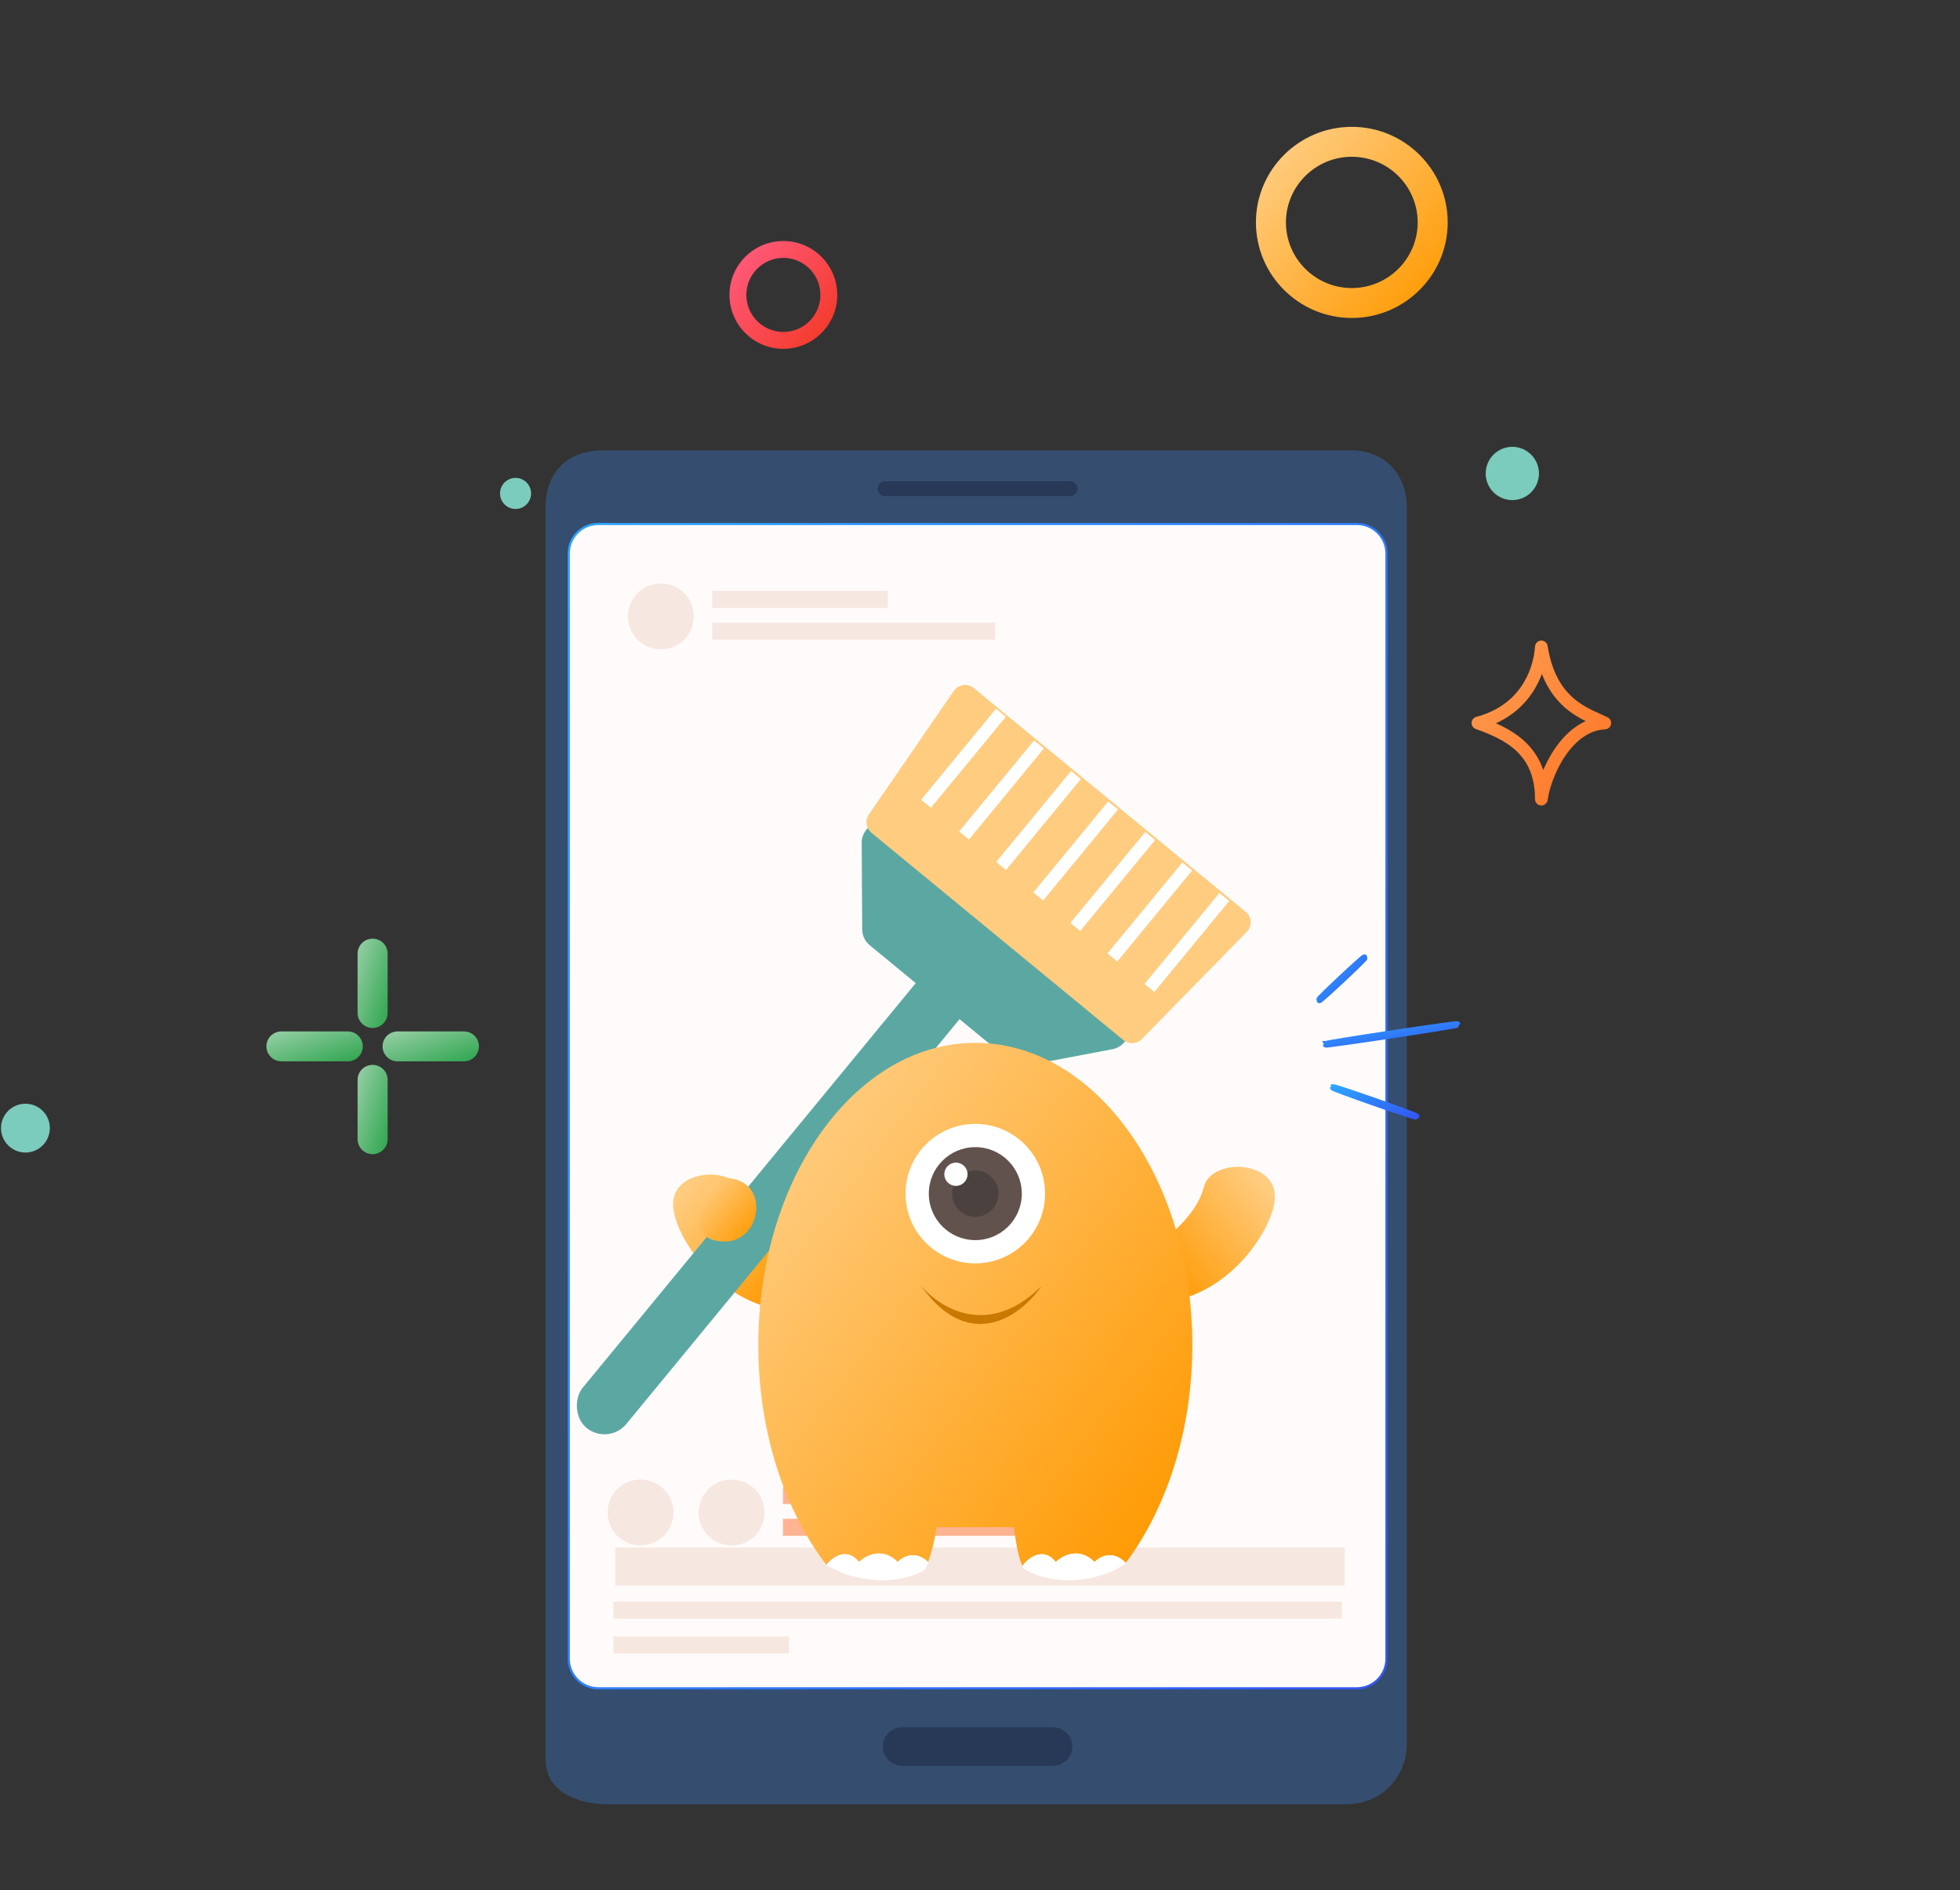 <svg width="309" height="298" viewBox="0 0 309 298" fill="none" xmlns="http://www.w3.org/2000/svg">
<rect x="0" y="0" width="309" height="298" fill="#333333" stroke="none"/>
<defs>
<linearGradient id="paint0_linear_1370_12809" x1="215.818" y1="261.773" x2="39.281" y2="159.239" gradientUnits="userSpaceOnUse">
<stop stop-color="#3258F3"/>
<stop offset="1" stop-color="#2DA6FF"/>
</linearGradient>
<linearGradient id="paint1_linear_1370_12809" x1="228.721" y1="46.026" x2="202.935" y2="21.627" gradientUnits="userSpaceOnUse">
<stop stop-color="#FF9900"/>
<stop offset="1" stop-color="#FFCC80"/>
</linearGradient>
<linearGradient id="paint2_linear_1370_12809" x1="129.682" y1="52.682" x2="115.462" y2="41.283" gradientUnits="userSpaceOnUse">
<stop stop-color="#F43B2E"/>
<stop offset="1" stop-color="#FF5A7B"/>
</linearGradient>
<linearGradient id="paint3_linear_1370_12809" x1="253.321" y1="122.727" x2="233.336" y2="107.021" gradientUnits="userSpaceOnUse">
<stop stop-color="#FF7728"/>
<stop offset="1" stop-color="#FF984C"/>
</linearGradient>
<linearGradient id="paint4_linear_1370_12809" x1="75.749" y1="166.701" x2="73.347" y2="159.405" gradientUnits="userSpaceOnUse">
<stop stop-color="#33A752"/>
<stop offset="1" stop-color="#8DCB9E"/>
</linearGradient>
<linearGradient id="paint5_linear_1370_12809" x1="57.438" y1="166.701" x2="55.036" y2="159.405" gradientUnits="userSpaceOnUse">
<stop stop-color="#33A752"/>
<stop offset="1" stop-color="#8DCB9E"/>
</linearGradient>
<linearGradient id="paint6_linear_1370_12809" x1="61.189" y1="180.059" x2="54.236" y2="177.854" gradientUnits="userSpaceOnUse">
<stop stop-color="#33A752"/>
<stop offset="1" stop-color="#8DCB9E"/>
</linearGradient>
<linearGradient id="paint7_linear_1370_12809" x1="61.189" y1="160.159" x2="54.236" y2="157.954" gradientUnits="userSpaceOnUse">
<stop stop-color="#33A752"/>
<stop offset="1" stop-color="#8DCB9E"/>
</linearGradient>
<linearGradient id="paint8_linear_1370_12809" x1="124.307" y1="203.231" x2="106.811" y2="189.072" gradientUnits="userSpaceOnUse">
<stop stop-color="#FF9900"/>
<stop offset="1" stop-color="#FFCC80"/>
</linearGradient>
<linearGradient id="paint9_linear_1370_12809" x1="119.371" y1="194.386" x2="110.915" y2="187.209" gradientUnits="userSpaceOnUse">
<stop stop-color="#FF9900"/>
<stop offset="1" stop-color="#FFCC80"/>
</linearGradient>
<linearGradient id="paint10_linear_1370_12809" x1="182.799" y1="202.009" x2="200.296" y2="187.85" gradientUnits="userSpaceOnUse">
<stop stop-color="#FF9900"/>
<stop offset="1" stop-color="#FFCC80"/>
</linearGradient>
<linearGradient id="paint11_linear_1370_12809" x1="189.071" y1="237.587" x2="119.084" y2="184.269" gradientUnits="userSpaceOnUse">
<stop stop-color="#FF9900"/>
<stop offset="1" stop-color="#FFCC80"/>
</linearGradient>
<linearGradient id="paint12_linear_1370_12809" x1="222.965" y1="175.924" x2="219.336" y2="167.359" gradientUnits="userSpaceOnUse">
<stop stop-color="#3258F3"/>
<stop offset="1" stop-color="#2DA6FF"/>
</linearGradient>
<linearGradient id="paint13_linear_1370_12809" x1="229.249" y1="164.577" x2="228.027" y2="157.891" gradientUnits="userSpaceOnUse">
<stop stop-color="#3258F3"/>
<stop offset="1" stop-color="#2DA6FF"/>
</linearGradient>
<linearGradient id="paint14_linear_1370_12809" x1="214.943" y1="157.486" x2="207.649" y2="151.048" gradientUnits="userSpaceOnUse">
<stop stop-color="#3258F3"/>
<stop offset="1" stop-color="#2DA6FF"/>
</linearGradient>
</defs>
<path d="M242.622 74.651C242.622 76.969 240.74 78.851 238.422 78.851C236.104 78.851 234.222 76.969 234.222 74.651C234.222 72.333 236.104 70.451 238.422 70.451C240.74 70.451 242.622 72.333 242.622 74.651Z" fill="#7BCCBC"/>
<path d="M7.858 177.873C7.858 179.999 6.134 181.723 4.008 181.723C1.882 181.723 0.158 179.999 0.158 177.873C0.158 175.748 1.882 174.024 4.008 174.024C6.134 174.024 7.858 175.748 7.858 177.873Z" fill="#7BCCBC"/>
<path d="M83.73 77.801C83.73 79.152 82.632 80.251 81.28 80.251C79.928 80.251 78.83 79.152 78.83 77.801C78.83 76.449 79.928 75.351 81.28 75.351C82.632 75.351 83.73 76.449 83.73 77.801Z" fill="#7BCCBC"/>
<path d="M95 71H213C218 71 221.793 74.5 221.793 80V275C221.793 279.5 218.5 284.492 212 284.492H96C91 284.492 86 282.5 86 277.388V80C86 74 90 71 95 71Z" fill="#354D6E"/>
<path d="M168.706 75.884H139.542C138.897 75.884 138.375 76.407 138.375 77.051C138.375 77.696 138.897 78.219 139.542 78.219H168.706C169.35 78.219 169.873 77.696 169.873 77.051C169.873 76.407 169.35 75.884 168.706 75.884Z" fill="#283857"/>
<path d="M166.02 272.343H142.221C140.546 272.343 139.188 273.701 139.188 275.376C139.188 277.051 140.546 278.409 142.221 278.409H166.02C167.695 278.409 169.053 277.051 169.053 275.376C169.053 273.701 167.695 272.343 166.02 272.343Z" fill="#283857"/>
<path d="M94.335 82.614H213.916C216.494 82.614 218.583 84.704 218.583 87.282V261.531C218.583 264.109 216.494 266.199 213.916 266.199H94.335C91.757 266.199 89.667 264.109 89.667 261.531V87.282C89.667 84.704 91.757 82.614 94.335 82.614Z" fill="#FFFBFA" stroke="url(#paint0_linear_1370_12809)" stroke-width="0.346"/>
<path d="M100.985 243.671C103.853 243.671 106.177 241.346 106.177 238.479C106.177 235.611 103.853 233.287 100.985 233.287C98.118 233.287 95.793 235.611 95.793 238.479C95.793 241.346 98.118 243.671 100.985 243.671Z" fill="#F6E7E0"/>
<path d="M115.334 243.671C118.201 243.671 120.526 241.346 120.526 238.479C120.526 235.611 118.201 233.287 115.334 233.287C112.466 233.287 110.142 235.611 110.142 238.479C110.142 241.346 112.466 243.671 115.334 243.671Z" fill="#F6E7E0"/>
<path d="M151.09 234.452H123.441V237.137H151.09V234.452Z" fill="#FFB390"/>
<path d="M212 244H97V250H212V244Z" fill="#F6E7E0"/>
<path d="M211.521 252.536H96.727V255.22H211.521V252.536Z" fill="#F6E7E0"/>
<path d="M124.376 258.02H96.727V260.704H124.376V258.02Z" fill="#F6E7E0"/>
<path d="M168.005 239.471H123.441V242.155H168.005V239.471Z" fill="#FFB390"/>
<path d="M188.338 223.959H126.205C125.942 223.959 125.727 223.57 125.727 223.095C125.727 222.62 125.942 222.231 126.205 222.231H188.338C188.601 222.231 188.816 222.62 188.816 223.095C188.816 223.57 188.601 223.959 188.338 223.959Z" fill="white"/>
<path d="M128.686 223.095C128.686 224.113 127.861 224.938 126.843 224.938C125.825 224.938 125 224.113 125 223.095C125 222.077 125.825 221.252 126.843 221.252C127.861 221.252 128.686 222.077 128.686 223.095Z" fill="#FFFEFE"/>
<path d="M198 35.068C198 26.76 204.783 20 213.118 20C221.453 20 228.236 26.76 228.236 35.068C228.236 43.375 221.453 50.135 213.118 50.135C204.783 50.135 198 43.375 198 35.068ZM223.502 35.068C223.502 29.36 218.844 24.718 213.118 24.718C207.391 24.718 202.734 29.36 202.734 35.068C202.734 40.775 207.391 45.417 213.118 45.417C218.844 45.417 223.502 40.775 223.502 35.068Z" fill="url(#paint1_linear_1370_12809)"/>
<path d="M115 46.5C115 41.813 118.814 38 123.5 38C128.186 38 132 41.813 132 46.5C132 51.186 128.186 55 123.5 55C118.814 55 115 51.186 115 46.5ZM129.338 46.5C129.338 43.28 126.72 40.662 123.5 40.662C120.28 40.662 117.662 43.28 117.662 46.5C117.662 49.72 120.28 52.338 123.5 52.338C126.72 52.338 129.338 49.72 129.338 46.5Z" fill="url(#paint2_linear_1370_12809)"/>
<path d="M104.192 102.384C107.059 102.384 109.384 100.059 109.384 97.192C109.384 94.325 107.059 92 104.192 92C101.325 92 99 94.325 99 97.192C99 100.059 101.325 102.384 104.192 102.384Z" fill="#F6E7E0"/>
<path d="M139.948 93.165H112.299V95.85H139.948V93.165Z" fill="#F6E7E0"/>
<path d="M156.863 98.184H112.299V100.868H156.863V98.184Z" fill="#F6E7E0"/>
<path d="M243 102C242.69 106.279 240.258 112.047 233 114C237.7 115.674 243 118.186 243 126C243.543 122 247.003 114.279 253 114C250.258 112.605 244.444 111.209 243 102Z" stroke="url(#paint3_linear_1370_12809)" stroke-width="2" stroke-linejoin="round"/>
<path d="M60.312 164.985C60.312 163.679 61.368 162.626 62.678 162.626H73.139C74.45 162.626 75.506 163.679 75.506 164.985C75.506 166.291 74.45 167.344 73.139 167.344H62.678C61.368 167.344 60.312 166.291 60.312 164.985Z" fill="url(#paint4_linear_1370_12809)"/>
<path d="M42 164.985C42 163.679 43.056 162.626 44.367 162.626H54.827C56.138 162.626 57.194 163.679 57.194 164.985C57.194 166.292 56.138 167.344 54.827 167.344H44.367C43.056 167.344 42 166.292 42 164.985Z" fill="url(#paint5_linear_1370_12809)"/>
<path d="M56.379 179.62V170.259C56.379 168.953 57.435 167.9 58.746 167.9C60.057 167.9 61.113 168.953 61.113 170.259V179.62C61.113 180.926 60.057 181.979 58.746 181.979C57.435 181.979 56.379 180.926 56.379 179.62Z" fill="url(#paint6_linear_1370_12809)"/>
<path d="M56.379 159.719V150.359C56.379 149.053 57.435 148 58.746 148C60.057 148 61.113 149.053 61.113 150.359V159.719C61.113 161.026 60.057 162.078 58.746 162.078C57.435 162.078 56.379 161.026 56.379 159.719Z" fill="url(#paint7_linear_1370_12809)"/>
<path d="M124.02 196.913C122.187 195.692 118.277 192.27 117.3 188.36C116.078 183.473 104.47 184.083 106.302 191.415C107.117 195.284 112.168 203.634 120.965 206.078L124.02 196.913Z" fill="url(#paint8_linear_1370_12809)"/>
<rect x="95.907" y="227.969" width="8.945" height="91.517" rx="4.473" transform="rotate(-140.545 95.907 227.969)" fill="#5BA8A3"/>
<path d="M141.399 130.076L177.078 159.441C178.463 160.58 178.661 162.626 177.522 164.011L177.28 164.305C176.797 164.891 176.124 165.29 175.378 165.431L161.962 167.976C161.015 168.155 160.038 167.905 159.294 167.293L137.115 149.039C136.371 148.427 135.937 147.516 135.931 146.552L135.847 132.897C135.843 132.137 136.104 131.4 136.587 130.814L136.829 130.52C137.968 129.135 140.014 128.937 141.399 130.076Z" fill="#5BA8A3"/>
<path d="M137.392 131.309L177.096 163.986C177.963 164.7 179.232 164.632 180.018 163.829L196.547 146.946C197.435 146.04 197.356 144.568 196.376 143.761L153.531 108.499C152.551 107.693 151.091 107.899 150.372 108.944L136.984 128.412C136.348 129.337 136.525 130.596 137.392 131.309Z" fill="#FFCC80"/>
<path d="M181.981 156.414L193.787 142.069L192.243 140.798L180.437 155.143L181.981 156.414Z" fill="white"/>
<path d="M176.141 151.604L187.947 137.259L186.403 135.988L174.597 150.333L176.141 151.604Z" fill="white"/>
<path d="M170.297 146.794L182.103 132.449L180.559 131.178L168.753 145.523L170.297 146.794Z" fill="white"/>
<path d="M164.45 141.984L176.256 127.639L174.712 126.368L162.905 140.713L164.45 141.984Z" fill="white"/>
<path d="M158.602 137.174L170.408 122.829L168.864 121.558L157.058 135.903L158.602 137.174Z" fill="white"/>
<path d="M152.762 132.364L164.568 118.019L163.024 116.748L151.218 131.093L152.762 132.364Z" fill="white"/>
<path d="M146.766 127.365L158.572 113.02L157.028 111.749L145.222 126.094L146.766 127.365Z" fill="white"/>
<path d="M119.227 190.365C119.227 193.339 117.057 195.75 114.38 195.75C111.704 195.75 110.227 194.878 110.227 191.904C110.227 188.93 111.704 185.75 114.38 185.75C117.057 185.75 119.227 187.392 119.227 190.365Z" fill="url(#paint9_linear_1370_12809)"/>
<path d="M183.087 195.692C184.919 194.47 188.83 191.048 189.807 187.138C191.029 182.251 202.637 182.862 200.804 190.193C199.99 194.063 194.939 202.412 186.141 204.856L183.087 195.692Z" fill="url(#paint10_linear_1370_12809)"/>
<path fill-rule="evenodd" clip-rule="evenodd" d="M153.76 164.429C134.865 164.429 119.547 185.765 119.547 212.083C119.547 225.749 123.676 238.071 130.292 246.76C131.191 245.588 133.477 243.853 135.432 246.297C136.45 245.279 139.097 243.853 141.541 246.297C142.284 245.482 144.281 244.342 146.322 246.297C146.764 245.069 147.314 243.156 147.651 240.798H159.87C160.036 242.46 160.5 245.557 161.196 246.908L161.319 246.76C162.217 245.588 164.503 243.853 166.458 246.297C167.476 245.279 170.124 243.853 172.567 246.297C173.311 245.482 175.308 244.342 177.348 246.297L177.46 246.452C183.94 237.781 187.974 225.588 187.974 212.083C187.974 185.765 172.656 164.429 153.76 164.429Z" fill="url(#paint11_linear_1370_12809)"/>
<path d="M131.766 247.519C134.21 248.741 140.441 250.451 145.818 247.519C145.944 247.265 146.122 246.851 146.322 246.297C144.281 244.342 142.284 245.482 141.541 246.297C139.097 243.853 136.45 245.279 135.432 246.297C133.477 243.853 131.191 245.588 130.292 246.76L131.766 247.519Z" fill="white"/>
<path d="M131.766 247.519C134.21 248.741 140.441 250.451 145.818 247.519C145.944 247.265 146.122 246.851 146.322 246.297C144.281 244.342 142.284 245.482 141.541 246.297C139.097 243.853 136.45 245.279 135.432 246.297C133.477 243.853 131.191 245.588 130.292 246.76L131.766 247.519Z" fill="white"/>
<path d="M161.703 247.519C163.739 248.741 169.401 250.451 175.755 247.519L177.348 246.602L177.359 246.588L177.407 246.524L177.46 246.452L177.348 246.297C175.308 244.342 173.311 245.482 172.567 246.297C170.124 243.853 167.476 245.279 166.458 246.297C164.503 243.853 162.217 245.588 161.319 246.76L161.196 246.908C161.353 247.213 161.522 247.429 161.703 247.519Z" fill="white"/>
<path d="M161.703 247.519C163.739 248.741 169.401 250.451 175.755 247.519L177.348 246.602L177.359 246.588L177.407 246.524L177.46 246.452L177.348 246.297C175.308 244.342 173.311 245.482 172.567 246.297C170.124 243.853 167.476 245.279 166.458 246.297C164.503 243.853 162.217 245.588 161.319 246.76L161.196 246.908C161.353 247.213 161.522 247.429 161.703 247.519Z" fill="white"/>
<circle cx="153.761" cy="188.202" r="10.997" fill="white"/>
<circle cx="153.761" cy="188.202" r="7.331" fill="#62524E"/>
<circle cx="153.761" cy="188.202" r="3.666" fill="#4B4240"/>
<circle cx="150.706" cy="185.147" r="1.833" fill="white"/>
<path d="M145.227 202.75C148.393 206.454 155.993 210.938 164.227 202.75C161.584 206.655 155.413 211.537 149.027 206.792C148.605 206.479 148.182 206.124 147.76 205.724C146.913 204.921 146.066 203.938 145.227 202.75Z" fill="#C97800"/>
<path d="M210.206 171.47C210.187 171.531 213.093 172.6 216.695 173.862C220.301 175.124 223.239 176.097 223.261 176.036C223.281 175.975 220.378 174.906 216.772 173.644C213.167 172.382 210.229 171.409 210.209 171.47H210.206Z" stroke="url(#paint12_linear_1370_12809)" stroke-width="1.037" stroke-miterlimit="10"/>
<path d="M209.035 164.65C209.045 164.715 213.681 164.066 219.394 163.206C225.106 162.345 229.726 161.597 229.72 161.533C229.71 161.468 225.074 162.117 219.361 162.978C213.653 163.838 209.029 164.586 209.039 164.65H209.035Z" stroke="url(#paint13_linear_1370_12809)" stroke-width="1.037" stroke-miterlimit="10"/>
<path d="M208.001 157.651C208.043 157.699 209.667 156.248 211.629 154.411C213.591 152.574 215.145 151.049 215.103 151.001C215.061 150.953 213.437 152.404 211.475 154.241C209.513 156.078 207.959 157.603 208.001 157.651Z" stroke="url(#paint14_linear_1370_12809)" stroke-width="1.037" stroke-miterlimit="10"/>
</svg>

